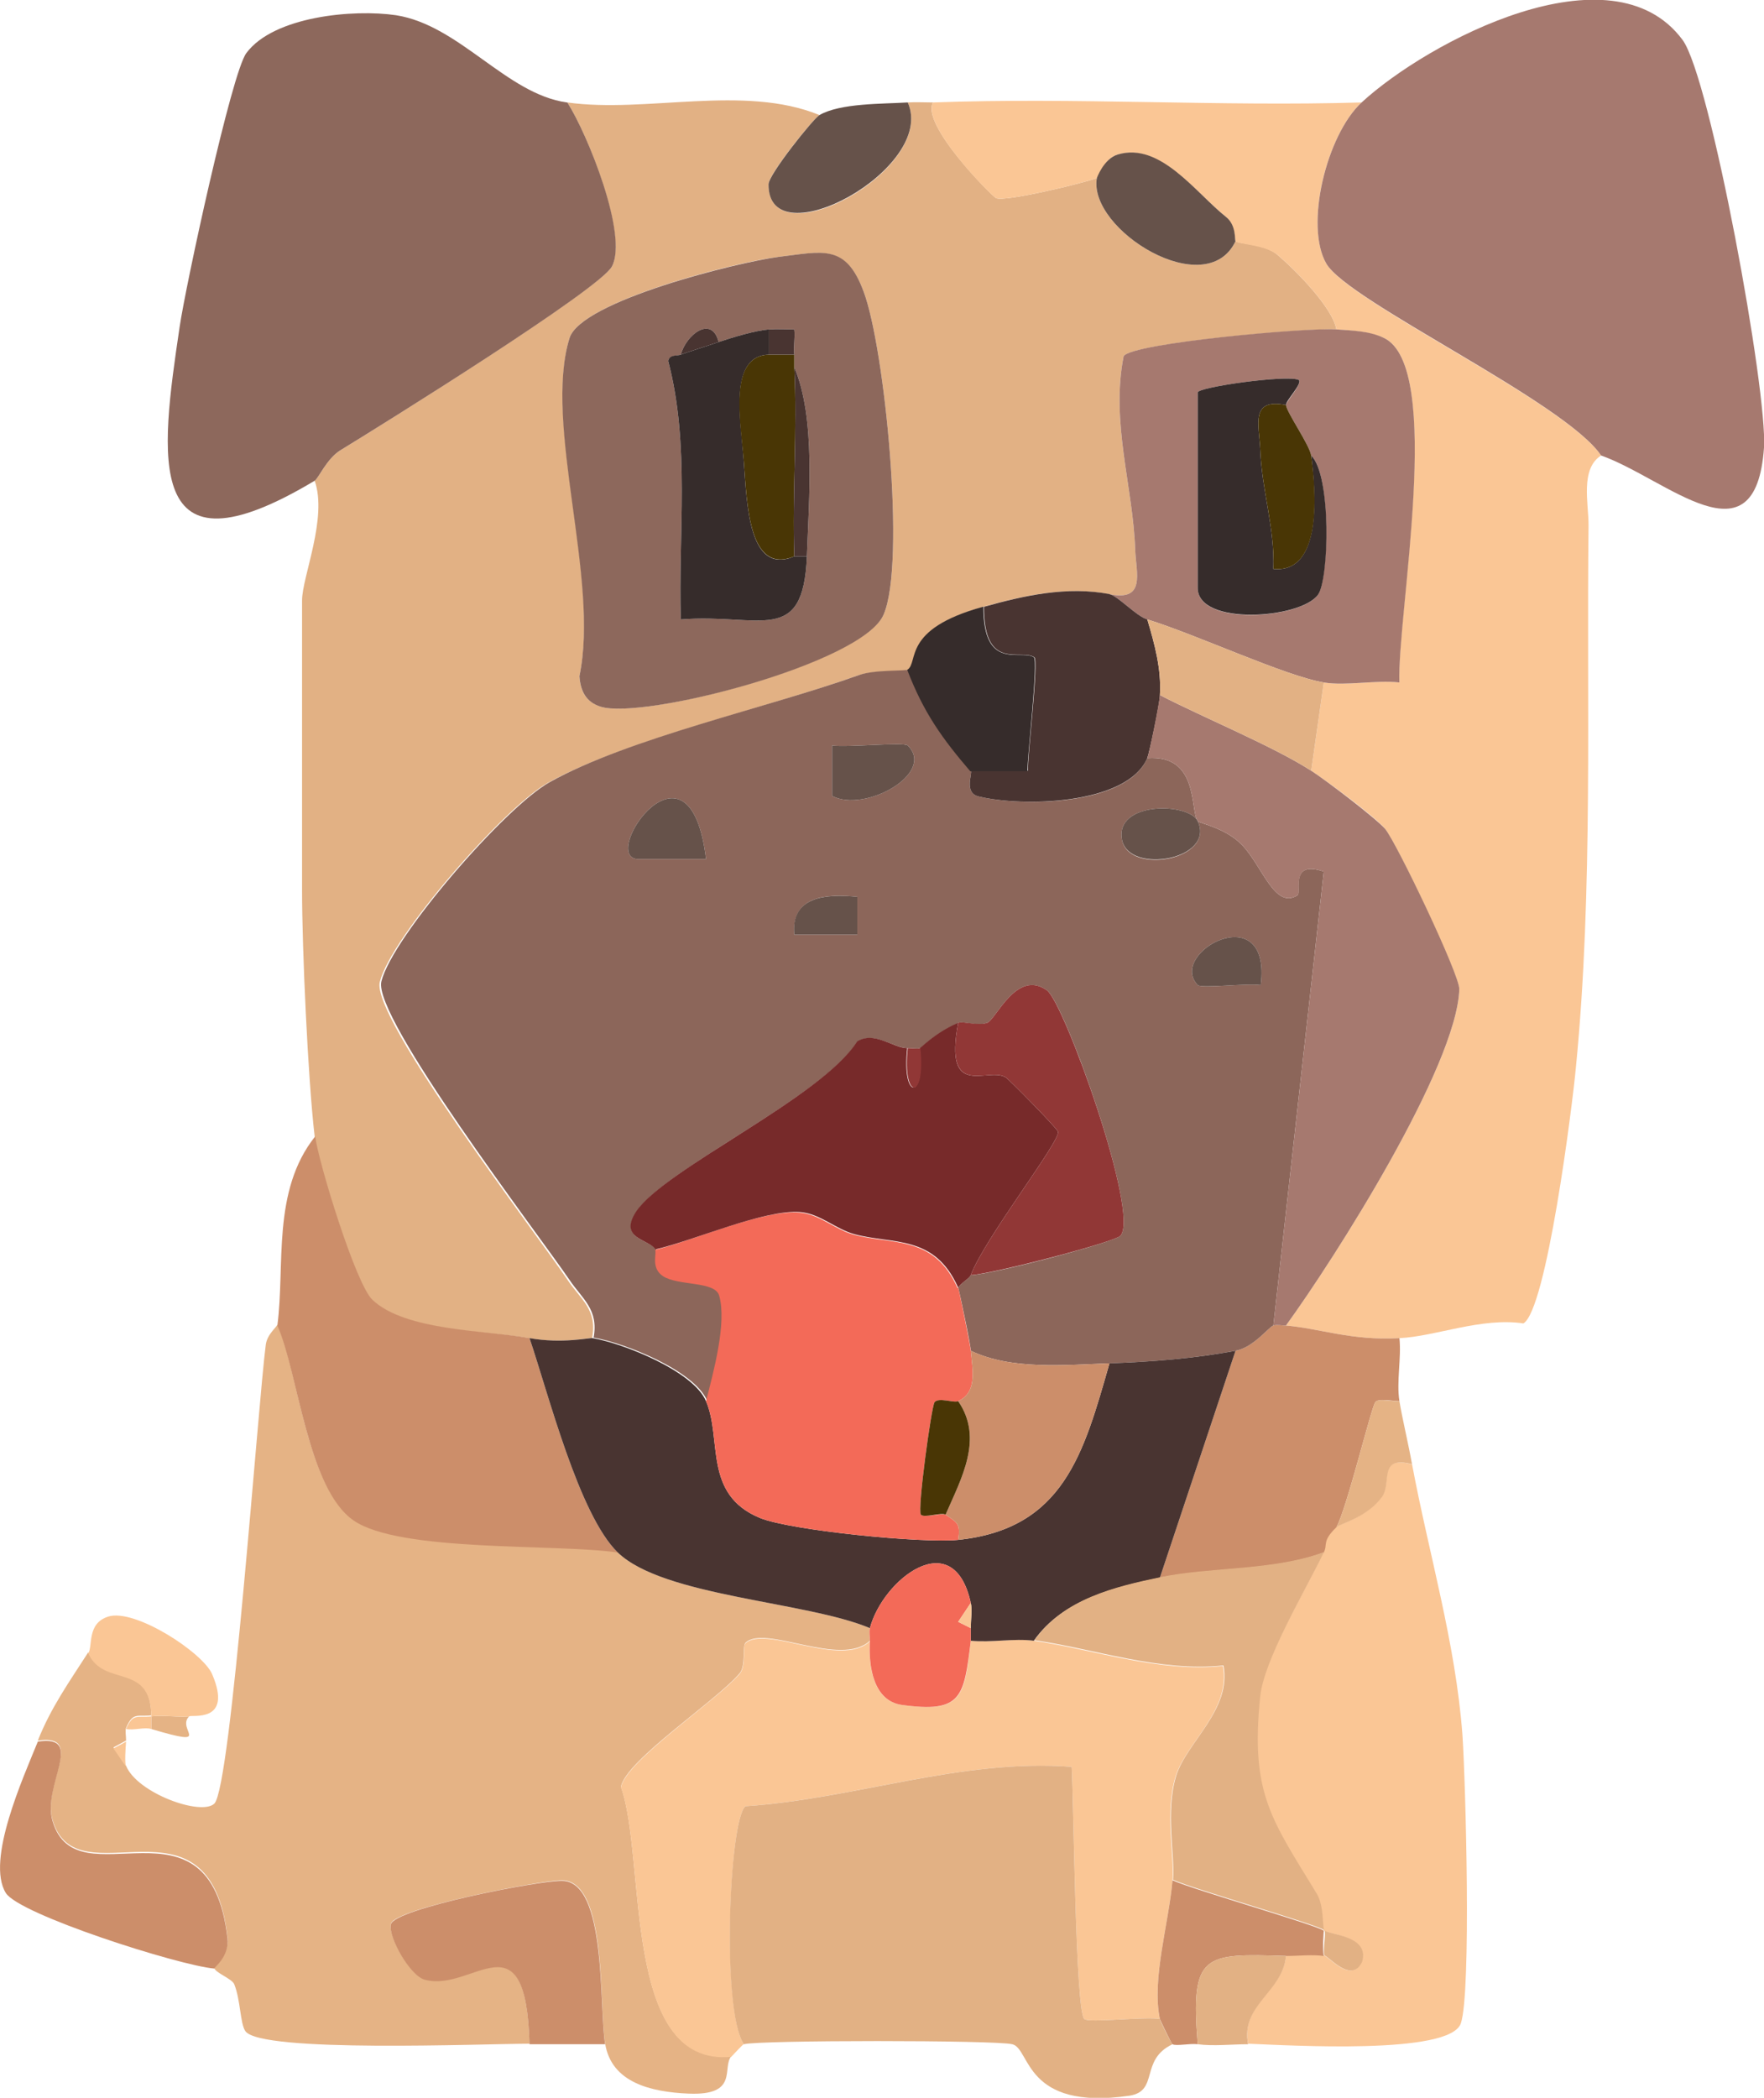 <?xml version="1.0" encoding="UTF-8"?>
<svg id="Laag_2" data-name="Laag 2" xmlns="http://www.w3.org/2000/svg" viewBox="0 0 33.58 39.93">
  <defs>
    <style>
      .cls-1 {
        fill: #8d685c;
      }

      .cls-2 {
        fill: #493431;
      }

      .cls-3 {
        fill: #a6796f;
      }

      .cls-4 {
        fill: #cc8e6a;
      }

      .cls-5 {
        fill: #772a2a;
      }

      .cls-6 {
        fill: #8c665a;
      }

      .cls-7 {
        fill: #66524a;
      }

      .cls-8 {
        fill: #362c2b;
      }

      .cls-9 {
        fill: #e5b385;
      }

      .cls-10 {
        fill: #913736;
      }

      .cls-11 {
        fill: #e2b184;
      }

      .cls-12 {
        fill: #f36a58;
      }

      .cls-13 {
        fill: #fac695;
      }

      .cls-14 {
        fill: #493605;
      }
    </style>
  </defs>
  <g id="Laag_1-2" data-name="Laag 1">
    <g>
      <path class="cls-11" d="M15.6,2.19c-.11.06-.97,1.12-.97,1.32,0,1.45,3.21-.29,2.65-1.56.16-.01.32,0,.48,0-.23.42,1.1,1.76,1.2,1.82.16.08,1.65-.28,1.92-.38-.17.98,2.08,2.38,2.64,1.2.07.06.57.05.81.27.35.3,1.04,1,1.11,1.41-.54-.03-3.89.26-4.05.51-.25,1.26.18,2.48.22,3.69.02.45.2.98-.49.84-.82-.16-1.65.03-2.4.24-1.56.43-1.21,1.06-1.44,1.2-.06.04-.66,0-.96.11-1.73.62-4.39,1.21-5.89,2.04-.83.46-2.99,2.94-3.2,3.79-.17.68,2.99,4.8,3.58,5.68.24.36.57.56.46,1.1-.06-.01-.58.11-1.2,0-.8-.14-2.36-.12-2.99-.73-.32-.31-1.03-2.63-1.09-3.11-.13-1.11-.24-3.59-.24-4.68v-5.52c0-.45.49-1.57.24-2.28.07-.04.23-.42.49-.58.77-.47,4.94-3.07,5.17-3.5.3-.59-.46-2.51-.85-3.12,1.5.21,3.36-.35,4.8.24ZM14.82,4.89c-.77.09-3.77.84-3.98,1.55-.49,1.65.59,4.6.19,6.43.02.28.11.48.4.58.79.26,4.98-.83,5.39-1.75.43-.99.02-5.09-.38-6.15-.34-.91-.78-.76-1.62-.66Z"/>
      <path class="cls-9" d="M11.76,29.55c.87.84,3.59.93,4.8,1.44-.02.07,0,.16,0,.24-.56.52-2-.32-2.37.04-.06.06.01.44-.11.58-.45.53-2.16,1.65-2.26,2.16.49,1.36,0,5.33,2.1,5.13-.18.22.15.75-.81.71-.72-.03-1.47-.21-1.59-.95-.12-.69.05-3.1-.82-3.11-.43,0-3.2.54-3.26.83-.05.24.36.97.64,1.05.92.26,1.93-1.29,2,1.23-.88,0-5.12.18-5.41-.24-.1-.15-.09-.59-.21-.89-.04-.11-.39-.23-.38-.32,0-.03.29-.23.25-.58-.34-2.93-2.87-.65-3.33-2.23-.2-.68.64-1.64-.28-1.51.25-.63.6-1.12.96-1.68.3.66,1.19.16,1.2,1.2-.26.03-.35-.07-.48.24-.02.05,0,.15,0,.24l-.24.13.24.35c.21.52,1.43.96,1.68.72.32-.31.83-7.6.98-8.74.03-.2.21-.33.22-.38.4.91.56,3.1,1.45,3.71s3.84.44,5.03.61Z"/>
      <path class="cls-9" d="M3.6,32.67c-.25.25.49.6-.72.24v-.24c.23-.03.48.02.72,0Z"/>
      <path class="cls-13" d="M25.92,1.95c-.67.62-1.09,2.34-.67,3.07s4.53,2.63,5.23,3.65c-.4.25-.24.91-.24,1.32-.04,3.4.09,6.96-.24,10.32-.07.76-.56,4.62-1,4.88-.8-.12-1.68.25-2.36.28-.92.05-1.49-.18-2.16-.24.93-1.28,3.25-4.93,3.3-6.4,0-.27-1.19-2.77-1.41-3.05-.16-.21-1.13-.93-1.41-1.11l.24-1.68c.43.07.99-.05,1.44,0-.06-1.26.86-6.02-.3-6.56-.27-.12-.61-.14-.9-.16-.07-.41-.76-1.11-1.11-1.41-.25-.21-.74-.2-.81-.27-.02-.02.01-.3-.18-.46-.58-.46-1.25-1.42-2.06-1.19-.27.08-.37.44-.4.45-.27.1-1.76.46-1.92.38-.1-.05-1.43-1.4-1.2-1.82,2.71-.1,5.45.08,8.16,0Z"/>
      <path class="cls-1" d="M10.8,1.95c.39.61,1.16,2.53.85,3.12-.22.43-4.4,3.03-5.17,3.5-.26.16-.42.54-.49.58-3.27,1.96-2.94-.44-2.57-2.93.11-.76.99-4.84,1.27-5.21.52-.7,2.04-.84,2.85-.72,1.21.19,2.1,1.5,3.25,1.66Z"/>
      <path class="cls-3" d="M25.92,1.95c1.26-1.16,4.76-3.01,6.11-1.19.53.72,1.62,6.7,1.55,7.76-.16,2.27-1.84.6-3.1.15-.69-1.02-4.81-2.93-5.23-3.65s0-2.45.67-3.07Z"/>
      <path class="cls-13" d="M16.56,31.23c-.03.49.06,1.14.6,1.22,1.15.16,1.2-.13,1.32-1.22.39.04.82-.05,1.2,0,1.12.16,2.38.61,3.6.48.16.84-.7,1.46-.9,2.1-.21.69-.02,1.51-.06,1.98-.07.82-.4,1.88-.24,2.64-.29-.05-1.36.08-1.44,0-.17-.17-.2-4.21-.24-4.8-2.11-.16-4.13.61-6.21.75-.31.25-.45,3.9-.03,4.53-.02,0-.2.2-.24.24-2.1.2-1.61-3.77-2.1-5.13.1-.51,1.81-1.64,2.26-2.16.13-.15.05-.53.11-.58.38-.36,1.82.48,2.37-.04Z"/>
      <path class="cls-11" d="M14.16,38.91c-.43-.63-.28-4.28.03-4.53,2.09-.14,4.1-.91,6.21-.75.04.59.07,4.63.24,4.8.08.08,1.15-.05,1.44,0,0,.03.22.47.24.48-.63.3-.25.89-.82.98-2.01.29-1.88-.9-2.23-.98-.32-.08-4.82-.08-5.11,0Z"/>
      <path class="cls-13" d="M26.88,27.87c.32,1.71.83,3.4.96,5.16.06.91.17,4.87-.03,5.48s-3.27.42-4.05.39c-.15-.75.66-.99.72-1.68.23,0,.5-.03.72,0,.09.01.52.55.72.12.14-.51-.66-.51-.72-.6-.04-.05,0-.45-.14-.69-.87-1.43-1.27-1.91-1.08-3.76.07-.69.84-1.96,1.21-2.74.08-.16-.04-.21.24-.48.07-.07.58-.18.87-.58.2-.27-.08-.79.57-.62Z"/>
      <path class="cls-4" d="M10.08,25.47c.36,1.06.94,3.36,1.68,4.08-1.19-.17-4.15,0-5.03-.61s-1.05-2.8-1.45-3.71c.15-1.14-.11-2.56.72-3.6.06.48.77,2.81,1.09,3.11.63.6,2.19.58,2.99.73Z"/>
      <path class="cls-4" d="M26.64,25.47c.04.38-.06.83,0,1.2-.14,0-.4-.06-.46.02-.08.11-.54,2.02-.74,2.38-.28.27-.16.32-.24.48-.96.36-2.17.28-3.12.48l1.44-4.32c.34-.06.63-.45.72-.48.06-.02.17,0,.24,0,.67.06,1.24.29,2.16.24Z"/>
      <path class="cls-4" d="M.72,33.15c.92-.14.08.83.28,1.51.46,1.58,2.99-.69,3.33,2.23.04.35-.25.55-.25.58-.68-.06-3.72-1.03-3.97-1.44-.38-.62.33-2.19.61-2.88Z"/>
      <path class="cls-4" d="M11.52,38.91h-1.44c-.07-2.52-1.08-.97-2-1.23-.28-.08-.69-.81-.64-1.05.06-.3,2.83-.84,3.26-.83.86.01.7,2.42.82,3.11Z"/>
      <path class="cls-4" d="M25.2,36.75s-.03.35,0,.48c-.22-.03-.49,0-.72,0-1.57-.05-1.82-.05-1.68,1.68-.15-.02-.41.04-.48,0-.02-.01-.23-.45-.24-.48-.16-.76.17-1.82.24-2.64.4.18,2.77.86,2.88.96Z"/>
      <path class="cls-7" d="M17.28,1.95c.56,1.26-2.66,3-2.65,1.56,0-.19.86-1.26.97-1.32.4-.23,1.2-.21,1.68-.24Z"/>
      <path class="cls-13" d="M2.88,32.67v.24c-.13-.04-.33.03-.48,0,.13-.31.22-.21.48-.24Z"/>
      <path class="cls-13" d="M1.68,31.47c.09-.14-.03-.57.38-.7.51-.16,1.81.69,1.98,1.1.4.94-.4.76-.44.8-.24.02-.49-.03-.72,0-.01-1.04-.9-.54-1.2-1.2Z"/>
      <path class="cls-11" d="M24.48,37.23c-.06.69-.87.93-.72,1.68-.31,0-.66.04-.96,0-.14-1.73.11-1.73,1.68-1.68Z"/>
      <path class="cls-9" d="M26.64,26.67c.05.31.17.81.24,1.2-.65-.17-.38.35-.57.62-.29.4-.8.51-.87.58.2-.36.66-2.27.74-2.38.06-.08.32-.01.46-.02Z"/>
      <path class="cls-13" d="M2.4,33.63l-.24-.35.24-.13c-.01.12-.03.41,0,.48Z"/>
      <path class="cls-6" d="M17.28,12.75c.31.81.66,1.3,1.2,1.92.04.05-.14.42.15.49.81.2,2.82.18,3.21-.73.99-.07.81.99.96,1.2-.17-.36-1.59-.38-1.44.36.13.67,1.78.38,1.44-.36.03.04.54.13.85.46.38.4.62,1.23,1.05.95.08-.05-.16-.68.5-.45l-.96,8.64c-.09.03-.38.42-.72.48-.79.15-1.6.21-2.4.24-.85.03-1.87.13-2.64-.24,0-.11-.22-1.14-.24-1.2.05-.09.21-.17.24-.24.41-.01,2.75-.63,2.85-.75.37-.42-1.07-4.44-1.4-4.67-.58-.41-.97.56-1.14.62-.19.07-.46-.04-.55,0-.43.19-.68.46-.72.48-.05.02-.16,0-.24,0-.27,0-.62-.32-.95-.13-.7,1.08-3.67,2.42-4.21,3.24-.35.52.23.53.37.72.04.06-.09.34.15.5.28.19.99.09,1.07.37.15.52-.12,1.46-.25,2.01-.24-.57-1.57-1.1-2.16-1.2.1-.54-.22-.74-.46-1.1-.6-.88-3.75-5-3.58-5.68.21-.85,2.36-3.32,3.2-3.79,1.5-.84,4.16-1.42,5.89-2.04.3-.11.9-.07.96-.11ZM17.28,14.19c-.08-.07-1.14.04-1.44,0v.96c.62.33,1.98-.43,1.44-.96ZM13.44,16.35c-.31-2.56-2.01-.08-1.32,0h1.32ZM16.32,17.07c-.59-.06-1.26-.02-1.2.72h1.2s0-.72,0-.72ZM24,18.75c.21-1.7-1.79-.62-1.2,0,.07.07.94-.04,1.2,0Z"/>
      <path class="cls-1" d="M14.82,4.89c.84-.1,1.28-.26,1.62.66.4,1.06.81,5.16.38,6.15-.4.93-4.6,2.01-5.39,1.75-.28-.09-.38-.3-.4-.58.39-1.84-.69-4.79-.19-6.43.21-.71,3.21-1.45,3.98-1.55ZM12.96,6.75c-.07.03-.21,0-.24.12.42,1.61.19,3.28.24,4.92,1.51-.12,2.33.52,2.4-1.2.04-1.1.17-2.64-.24-3.6,0-.08,0-.16,0-.24-.02-.15.02-.32,0-.48-.16,0-.32-.01-.48,0-.26.02-.69.15-.96.24-.13-.52-.62-.14-.72.24Z"/>
      <path class="cls-2" d="M11.28,25.47c.59.1,1.92.63,2.16,1.2.31.72-.06,1.77,1.02,2.22.57.24,3.11.49,3.78.42,2.01-.21,2.39-1.65,2.88-3.36.8-.03,1.61-.09,2.4-.24l-1.44,4.32c-.86.18-1.84.41-2.4,1.2-.38-.05-.81.04-1.2,0,0-.08,0-.16,0-.24,0-.15.03-.36,0-.48-.33-1.51-1.68-.44-1.92.48-1.21-.51-3.93-.6-4.8-1.44-.74-.72-1.32-3.02-1.68-4.08.62.11,1.14-.01,1.2,0Z"/>
      <path class="cls-3" d="M25.44,6.27c.29.02.63.03.9.16,1.16.54.25,5.3.3,6.56-.46-.05-1.01.07-1.44,0-.73-.12-2.42-.91-3.36-1.2-.21-.06-.56-.45-.72-.48.69.14.51-.39.49-.84-.04-1.21-.47-2.43-.22-3.69.15-.25,3.51-.55,4.05-.51ZM24.48,7.71c0-.07.33-.42.24-.48-.24-.1-1.92.14-1.92.24v3.72c0,.74,1.97.59,2.29.13.2-.29.26-2.27-.13-2.65-.03-.2-.46-.81-.48-.96Z"/>
      <path class="cls-2" d="M21.12,11.31c.16.03.51.42.72.48.14.47.27.94.24,1.44,0,.15-.2,1.1-.24,1.2-.39.9-2.4.93-3.21.73-.29-.07-.11-.44-.15-.49h1.09c-.02-.22.21-2.1.12-2.16-.26-.17-.96.28-.96-.96.75-.21,1.58-.4,2.4-.24Z"/>
      <path class="cls-8" d="M18.72,11.55c0,1.24.71.8.96.96.09.06-.13,1.94-.12,2.17h-1.09c-.54-.63-.89-1.12-1.2-1.93.23-.14-.12-.77,1.44-1.2Z"/>
      <path class="cls-7" d="M20.88,3.39s.13-.37.4-.45c.81-.24,1.48.73,2.06,1.19.2.16.16.44.18.46-.56,1.18-2.81-.22-2.64-1.2Z"/>
      <path class="cls-12" d="M18.48,30.51l-.24.36.24.12c0,.08,0,.16,0,.24-.13,1.08-.17,1.38-1.32,1.22-.53-.08-.63-.72-.6-1.22,0-.08-.02-.17,0-.24.24-.92,1.59-1.99,1.92-.48Z"/>
      <path class="cls-3" d="M24.96,14.67c.28.18,1.24.91,1.41,1.11.22.27,1.42,2.78,1.41,3.05-.05,1.47-2.37,5.12-3.3,6.4-.07,0-.18-.02-.24,0l.96-8.64c-.66-.23-.41.4-.5.45-.43.28-.67-.55-1.05-.95-.31-.33-.82-.42-.85-.46-.15-.21.03-1.27-.96-1.2.04-.1.23-1.05.24-1.2.81.42,2.17.98,2.88,1.44Z"/>
      <path class="cls-11" d="M25.2,12.99l-.24,1.68c-.71-.46-2.07-1.02-2.88-1.44.03-.5-.1-.97-.24-1.44.94.29,2.63,1.08,3.36,1.2Z"/>
      <path class="cls-11" d="M25.2,29.55c-.38.78-1.14,2.05-1.21,2.74-.19,1.85.21,2.33,1.08,3.76.14.24.1.64.14.69.07.09.87.09.72.6-.2.43-.64-.11-.72-.12-.03-.13.04-.44,0-.48-.11-.1-2.48-.78-2.88-.96.04-.47-.15-1.29.06-1.98.2-.64,1.06-1.26.9-2.1-1.22.13-2.47-.32-3.6-.48.56-.79,1.54-1.02,2.4-1.2.95-.2,2.16-.12,3.12-.48Z"/>
      <path class="cls-12" d="M18.24,24.51c.02.06.23,1.09.24,1.2.04.4.12.79-.24.96-.08.04-.37-.08-.45.02-.06.09-.33,2.05-.26,2.14.06.07.4-.04.47,0,.22.15.29.17.24.48-.67.07-3.21-.18-3.78-.42-1.08-.45-.71-1.5-1.02-2.22.14-.55.4-1.49.25-2.01-.08-.28-.78-.18-1.07-.37-.24-.16-.11-.44-.15-.5.74-.18,2.06-.77,2.75-.71.38.03.67.32,1.03.42.73.2,1.53,0,1.98,1.02Z"/>
      <path class="cls-5" d="M18.24,19.47c-.28,1.49.57.82.91,1.04.06.04.97.96.99,1.03.05.18-1.39,2.02-1.66,2.73-.03.07-.19.15-.24.24-.45-1.02-1.25-.82-1.98-1.02-.36-.1-.65-.39-1.03-.42-.69-.05-2.01.54-2.75.71-.14-.2-.71-.2-.37-.72.55-.82,3.52-2.16,4.21-3.24.33-.2.69.13.95.13-.11,1,.35,1,.24,0,.04-.02.29-.29.72-.48Z"/>
      <path class="cls-10" d="M18.24,19.47c.09-.04.36.06.55,0,.17-.06.56-1.03,1.14-.62.33.24,1.77,4.25,1.4,4.67-.1.12-2.44.73-2.85.75.27-.71,1.71-2.55,1.66-2.73-.02-.07-.93-.99-.99-1.03-.33-.22-1.19.45-.91-1.04Z"/>
      <path class="cls-4" d="M21.12,25.95c-.49,1.71-.87,3.15-2.88,3.36.05-.31-.02-.33-.24-.48.3-.69.73-1.45.24-2.16.36-.17.28-.56.24-.96.77.37,1.79.27,2.64.24Z"/>
      <path class="cls-7" d="M13.44,16.35h-1.32c-.69-.08,1.01-2.56,1.32,0Z"/>
      <path class="cls-7" d="M17.28,14.19c.54.53-.82,1.29-1.44.96v-.96c.3.04,1.36-.07,1.44,0Z"/>
      <path class="cls-7" d="M22.8,15.63c.34.73-1.3,1.02-1.44.36-.15-.74,1.27-.72,1.44-.36Z"/>
      <path class="cls-7" d="M24,18.75c-.26-.04-1.13.07-1.2,0-.59-.62,1.41-1.7,1.2,0Z"/>
      <path class="cls-7" d="M16.32,17.07v.72s-1.2,0-1.2,0c-.07-.73.6-.78,1.2-.72Z"/>
      <path class="cls-10" d="M17.52,19.95c.11,1-.35,1-.24,0,.08,0,.19.02.24,0Z"/>
      <path class="cls-8" d="M14.64,6.27v.48c-.79.02-.53,1.29-.48,2.04.06.8.09,2.17.96,1.8h.24c-.07,1.72-.89,1.08-2.4,1.2-.05-1.64.18-3.31-.24-4.92.03-.13.17-.09.24-.12s.55-.18.72-.24c.27-.09.7-.22.96-.24Z"/>
      <path class="cls-14" d="M14.64,6.75c.16,0,.32,0,.48,0,0,.08,0,.16,0,.24.06,1.19-.04,2.41,0,3.6-.87.36-.9-1-.96-1.8-.06-.75-.31-2.02.48-2.04Z"/>
      <path class="cls-2" d="M15.36,10.59h-.24c-.04-1.19.06-2.41,0-3.6.41.96.28,2.5.24,3.6Z"/>
      <path class="cls-2" d="M13.68,6.51c-.17.06-.65.21-.72.24.1-.38.59-.76.72-.24Z"/>
      <path class="cls-2" d="M14.64,6.27c.16-.01.32,0,.48,0,.02.16-.02.33,0,.48-.16,0-.32,0-.48,0v-.48Z"/>
      <path class="cls-13" d="M18.48,30.99l-.24-.12.24-.36c.03.12,0,.33,0,.48Z"/>
      <path class="cls-8" d="M24.96,8.67c.39.38.34,2.36.13,2.65-.33.46-2.29.6-2.29-.13v-3.72c0-.1,1.68-.34,1.92-.24.09.06-.25.4-.24.48-.69-.14-.51.39-.49.84.03.79.28,1.5.25,2.28.95.09.8-1.5.72-2.16Z"/>
      <path class="cls-14" d="M24.48,7.71c.02.15.45.76.48.96.09.66.23,2.25-.72,2.16.03-.78-.22-1.49-.25-2.28-.02-.45-.2-.98.49-.84Z"/>
      <path class="cls-14" d="M18.24,26.67c.49.71.06,1.47-.24,2.16-.07-.05-.41.07-.47,0-.07-.09.2-2.05.26-2.14.08-.1.37.02.45-.02Z"/>
    </g>
  </g>
</svg>